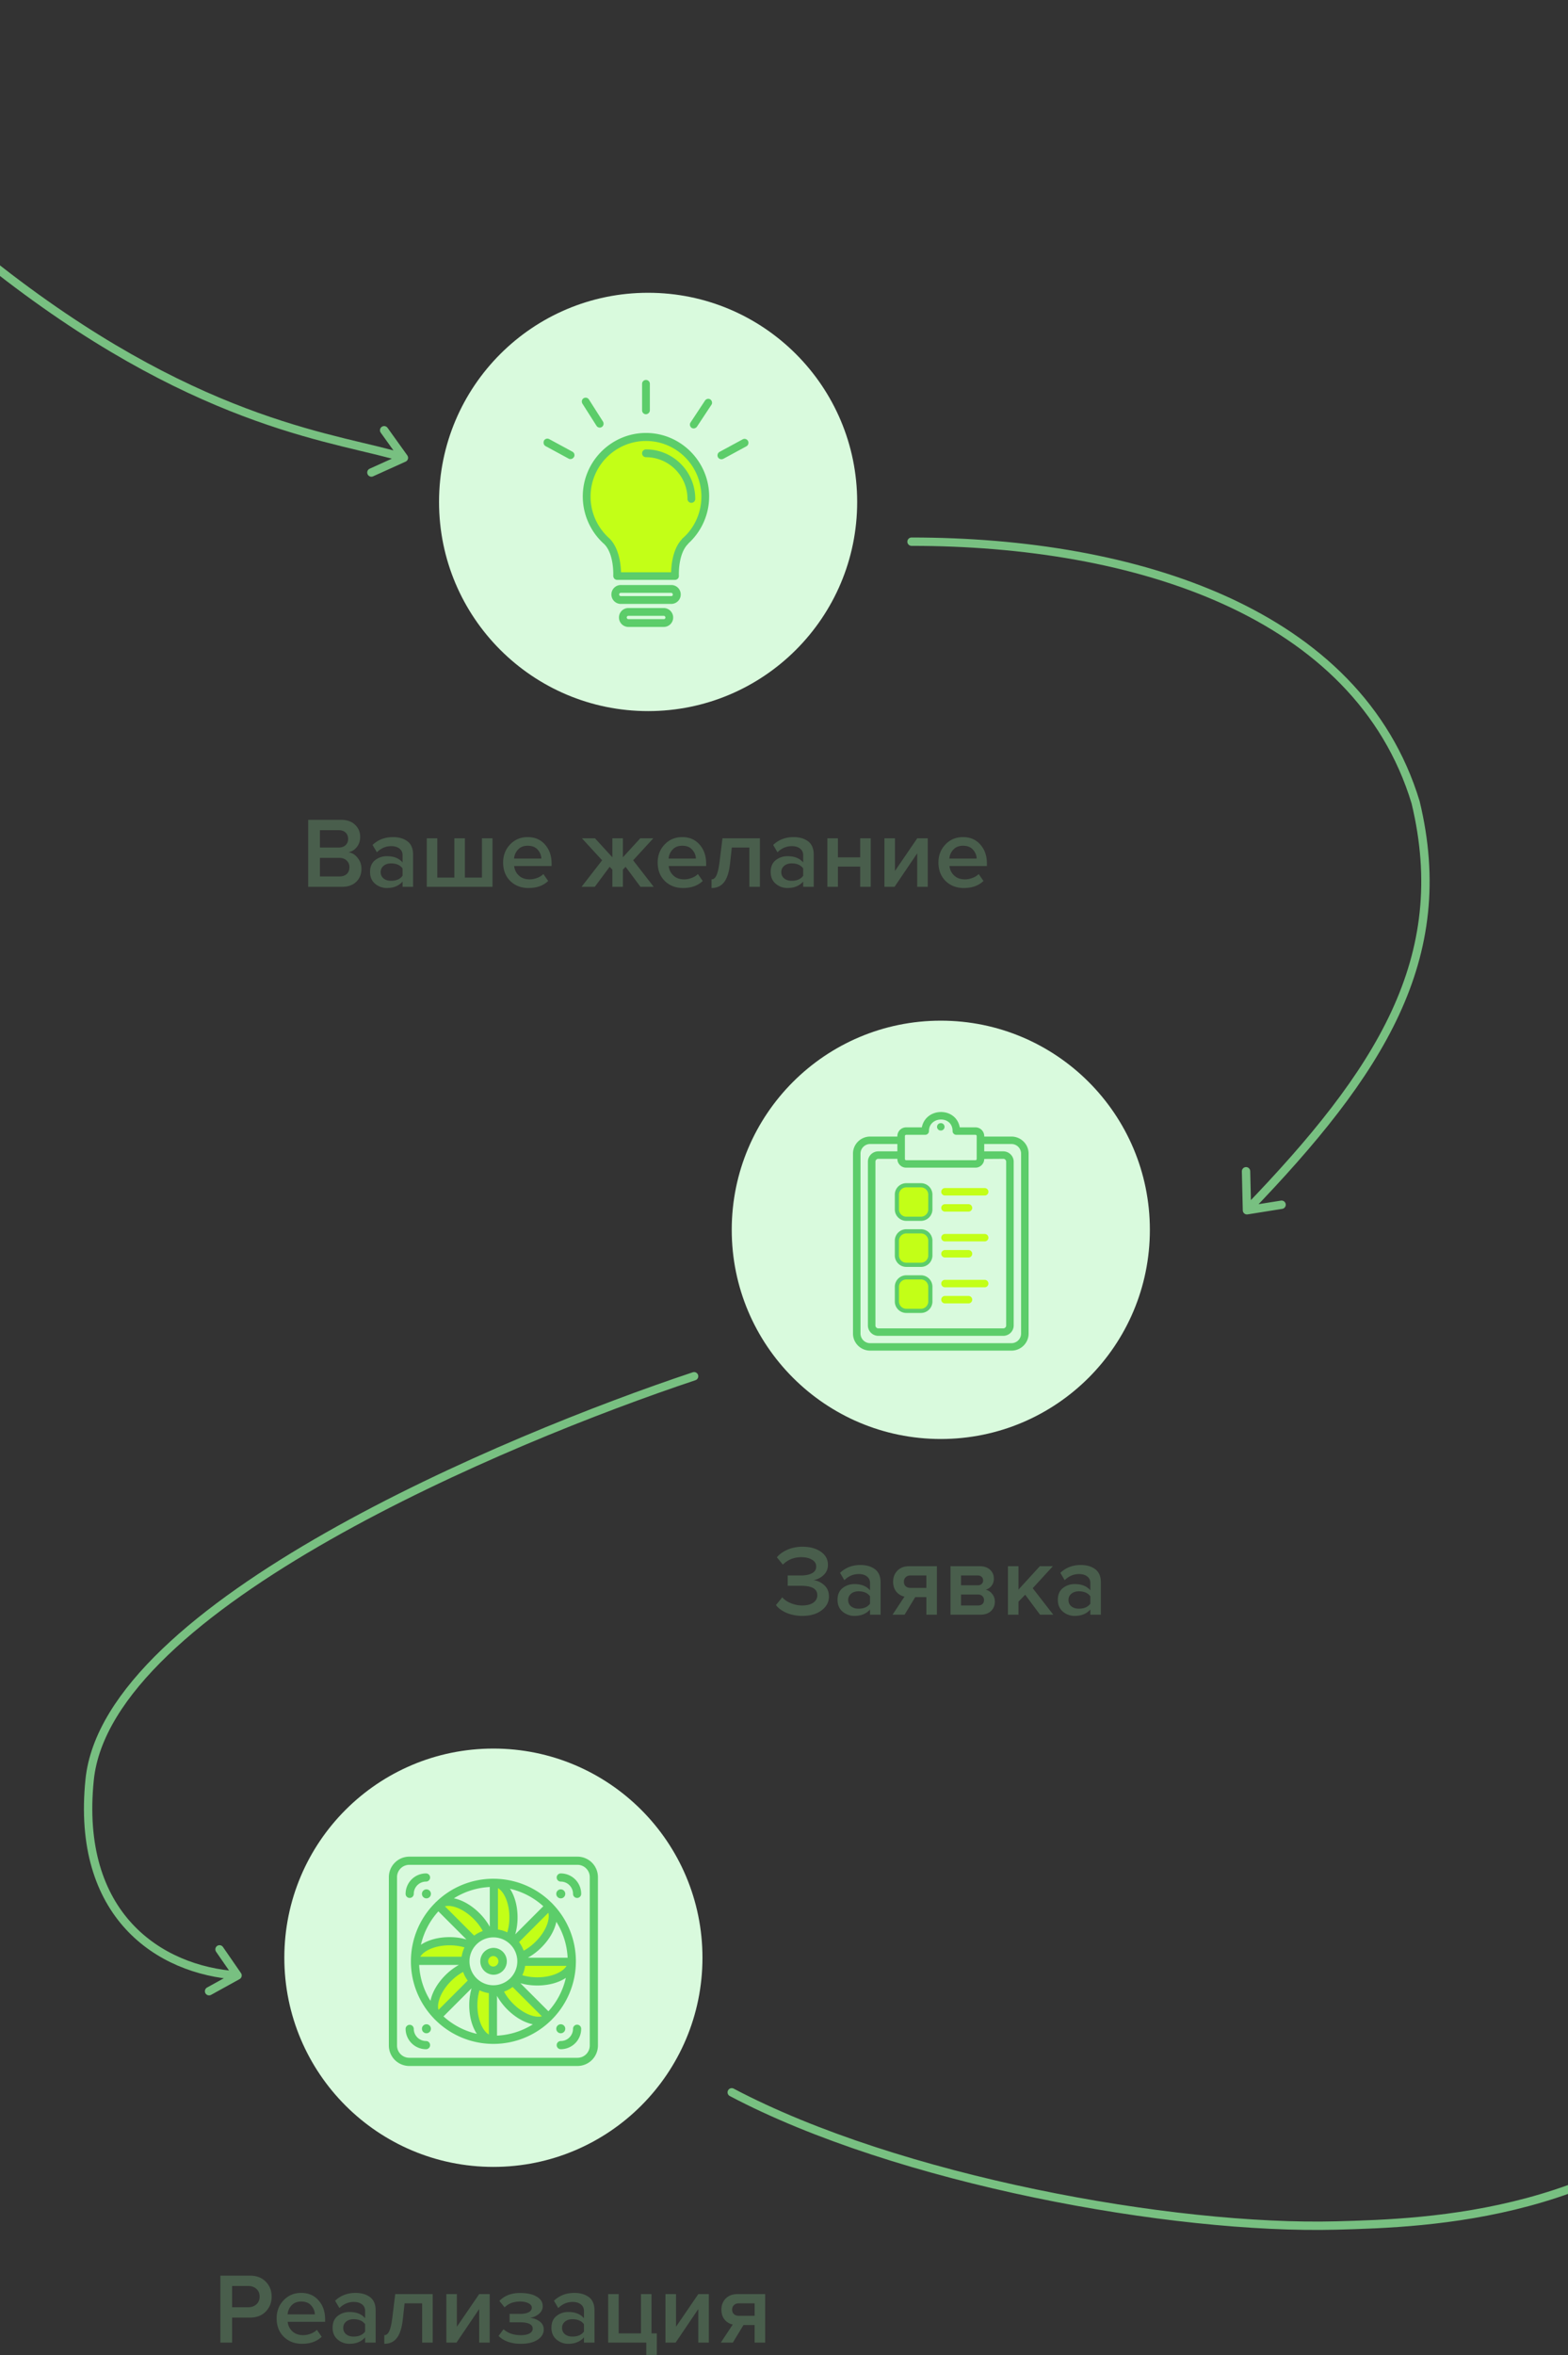 <svg width="375" height="563" fill="none" xmlns="http://www.w3.org/2000/svg"><rect width="100%" height="100%" fill="#333333" stroke="none"/><circle cx="155" cy="119.986" r="50" fill="#D9FADD"/><path d="M81.792 211.986h-8.088v-16.008h7.872c1.424 0 2.536.392 3.336 1.176.816.768 1.224 1.736 1.224 2.904 0 .96-.272 1.776-.816 2.448-.528.656-1.184 1.064-1.968 1.224.864.128 1.592.576 2.184 1.344.608.752.912 1.616.912 2.592 0 1.28-.416 2.32-1.248 3.12-.816.8-1.952 1.2-3.408 1.2zM81 202.602c.704 0 1.256-.192 1.656-.576.4-.384.6-.88.6-1.488 0-.624-.2-1.128-.6-1.512-.4-.384-.952-.576-1.656-.576h-4.488v4.152H81zm.12 6.912c.768 0 1.368-.192 1.8-.576.432-.4.648-.952.648-1.656 0-.624-.216-1.144-.648-1.56-.432-.432-1.032-.648-1.8-.648h-4.608v4.44h4.608zm17.674 2.472h-2.52v-1.248c-.895 1.024-2.144 1.536-3.743 1.536a4.292 4.292 0 0 1-2.809-1.008c-.816-.688-1.223-1.632-1.223-2.832 0-1.232.4-2.168 1.2-2.808.816-.64 1.76-.96 2.832-.96 1.647 0 2.895.496 3.743 1.488v-1.728c0-.672-.248-1.2-.743-1.584-.497-.384-1.153-.576-1.969-.576-1.296 0-2.44.488-3.431 1.464l-1.032-1.752c1.311-1.248 2.935-1.872 4.871-1.872 1.424 0 2.585.336 3.48 1.008.897.672 1.344 1.736 1.344 3.192v7.68zm-5.28-1.44c1.264 0 2.184-.4 2.76-1.2v-1.752c-.576-.8-1.496-1.2-2.76-1.2-.72 0-1.311.192-1.775.576-.465.384-.697.888-.697 1.512s.233 1.128.697 1.512c.463.368 1.055.552 1.775.552zm21.748-10.152h2.52v11.592h-15.72v-11.592h2.52v9.384h4.08v-9.384h2.52v9.384h4.08v-9.384zm11.136 11.88c-1.76 0-3.216-.56-4.368-1.68-1.136-1.136-1.704-2.608-1.704-4.416 0-1.696.552-3.128 1.656-4.296 1.12-1.184 2.528-1.776 4.224-1.776 1.712 0 3.088.592 4.128 1.776 1.056 1.184 1.584 2.696 1.584 4.536v.6h-8.952c.096.912.472 1.672 1.128 2.28.656.608 1.512.912 2.568.912.592 0 1.184-.112 1.776-.336.608-.224 1.112-.536 1.512-.936l1.152 1.656c-1.168 1.12-2.736 1.68-4.704 1.68zm3.072-7.032c-.032-.8-.328-1.512-.888-2.136-.544-.624-1.336-.936-2.376-.936-.992 0-1.768.312-2.328.936a3.472 3.472 0 0 0-.936 2.136h6.528zm12.78 6.744h-3.168l4.92-6.336-4.824-5.256h3.12l4.152 4.536v-4.536h2.52v4.536l4.152-4.536h3.12l-4.824 5.256 4.92 6.336h-3.168l-3.552-4.776-.648.672v4.104h-2.52v-4.104l-.648-.672-3.552 4.776zm21.109.288c-1.76 0-3.216-.56-4.368-1.68-1.136-1.136-1.704-2.608-1.704-4.416 0-1.696.552-3.128 1.656-4.296 1.12-1.184 2.528-1.776 4.224-1.776 1.712 0 3.088.592 4.128 1.776 1.056 1.184 1.584 2.696 1.584 4.536v.6h-8.952c.096.912.472 1.672 1.128 2.28.656.608 1.512.912 2.568.912.592 0 1.184-.112 1.776-.336.608-.224 1.112-.536 1.512-.936l1.152 1.656c-1.168 1.12-2.736 1.68-4.704 1.68zm3.072-7.032c-.032-.8-.328-1.512-.888-2.136-.544-.624-1.336-.936-2.376-.936-.992 0-1.768.312-2.328.936a3.472 3.472 0 0 0-.936 2.136h6.528zm3.735 7.032v-2.064c.496 0 .888-.32 1.176-.96.304-.64.552-1.712.744-3.216l.696-5.64h8.952v11.592h-2.52v-9.384h-4.2l-.408 3.72c-.224 2.08-.696 3.592-1.416 4.536-.72.944-1.728 1.416-3.024 1.416zm24.441-.288h-2.52v-1.248c-.896 1.024-2.144 1.536-3.744 1.536a4.292 4.292 0 0 1-2.808-1.008c-.816-.688-1.224-1.632-1.224-2.832 0-1.232.4-2.168 1.2-2.808.816-.64 1.76-.96 2.832-.96 1.648 0 2.896.496 3.744 1.488v-1.728c0-.672-.248-1.2-.744-1.584-.496-.384-1.152-.576-1.968-.576-1.296 0-2.44.488-3.432 1.464l-1.032-1.752c1.312-1.248 2.936-1.872 4.872-1.872 1.424 0 2.584.336 3.48 1.008.896.672 1.344 1.736 1.344 3.192v7.68zm-5.28-1.44c1.264 0 2.184-.4 2.76-1.2v-1.752c-.576-.8-1.496-1.2-2.76-1.2-.72 0-1.312.192-1.776.576-.464.384-.696.888-.696 1.512s.232 1.128.696 1.512c.464.368 1.056.552 1.776.552zm11.067 1.44h-2.52v-11.592h2.52v4.56h5.328v-4.56h2.52v11.592h-2.52v-4.824h-5.328v4.824zm13.545 0h-2.424v-11.592h2.52v7.8l5.328-7.8h2.52v11.592h-2.52v-8.016l-5.424 8.016zm16.568.288c-1.76 0-3.216-.56-4.368-1.68-1.136-1.136-1.704-2.608-1.704-4.416 0-1.696.552-3.128 1.656-4.296 1.12-1.184 2.528-1.776 4.224-1.776 1.712 0 3.088.592 4.128 1.776 1.056 1.184 1.584 2.696 1.584 4.536v.6h-8.952c.096.912.472 1.672 1.128 2.28.656.608 1.512.912 2.568.912.592 0 1.184-.112 1.776-.336.608-.224 1.112-.536 1.512-.936l1.152 1.656c-1.168 1.12-2.736 1.68-4.704 1.68zm3.072-7.032c-.032-.8-.328-1.512-.888-2.136-.544-.624-1.336-.936-2.376-.936-.992 0-1.768.312-2.328.936a3.472 3.472 0 0 0-.936 2.136h6.528z" fill="#495E4C"/><path d="M163.879 129.432c-2.739 2.751-2.397 8.301-2.397 8.301h-13.889s.293-5.55-2.396-8.301c-2.984-2.652-4.891-6.484-4.891-10.757 0-7.859 6.358-14.245 14.183-14.245s14.183 6.386 14.183 14.245c0 4.273-1.859 8.105-4.793 10.757z" fill="#C3FF17"/><path d="M161.874 142.105c0 .737-.587 1.326-1.32 1.326h-12.08a1.318 1.318 0 0 1-1.321-1.326c0-.737.587-1.326 1.321-1.326h12.031c.733 0 1.369.589 1.369 1.326zM160.064 147.606c0 .737-.587 1.327-1.32 1.327h-8.461c-.734 0-1.32-.59-1.32-1.327 0-.736.586-1.326 1.32-1.326h8.461c.733 0 1.32.59 1.32 1.326z" fill="#D9FADD"/><path d="M164.613 129.923a15.221 15.221 0 0 0 4.989-11.248c0-8.351-6.798-15.178-15.113-15.178-8.314 0-15.112 6.827-15.112 15.178 0 4.372 1.908 8.547 5.136 11.396 2.396 2.407 2.151 7.515 2.151 7.564 0 .246.098.491.245.688.196.196.44.294.685.294h13.84a.965.965 0 0 0 .685-.294c.195-.197.244-.442.244-.688 0-.049-.244-5.157 2.152-7.564.049-.049.098-.099.098-.148zm-1.369-1.228c-.098.049-.147.148-.196.246-2.152 2.309-2.494 6.091-2.543 7.859h-11.982c-.049-1.817-.44-5.747-2.739-8.056-2.885-2.554-4.548-6.189-4.548-10.02 0-7.368 5.966-13.311 13.253-13.311 7.336 0 13.254 5.992 13.254 13.311 0 3.782-1.614 7.466-4.499 9.971z" fill="#5CCD6A"/><path d="M154.489 107.426a.93.93 0 0 0-.929.934.93.93 0 0 0 .929.933c5.478 0 9.928 4.47 9.928 9.971 0 .491.392.934.929.934a.93.93 0 0 0 .93-.934c0-6.533-5.282-11.838-11.787-11.838zM162.803 142.105a2.25 2.25 0 0 0-2.25-2.26h-12.079a2.249 2.249 0 0 0-2.25 2.26 2.248 2.248 0 0 0 2.25 2.259h12.031c1.271 0 2.298-.982 2.298-2.259zm-2.298.393h-12.031a.387.387 0 0 1-.392-.393c0-.246.196-.393.392-.393h12.031c.244 0 .391.197.391.393.049.246-.147.393-.391.393zM158.744 145.347h-8.461a2.248 2.248 0 0 0-2.249 2.259 2.248 2.248 0 0 0 2.249 2.26h8.461a2.249 2.249 0 0 0 2.25-2.26c0-1.228-1.027-2.259-2.25-2.259zm0 2.652h-8.461a.386.386 0 0 1-.391-.393c0-.245.196-.393.391-.393h8.461c.245 0 .391.197.391.393 0 .246-.146.393-.391.393zM155.418 98.045v-6.288a.93.93 0 0 0-.929-.933.93.93 0 0 0-.929.933v6.337a.93.93 0 0 0 .929.933c.538-.05.929-.442.929-.982zM169.895 95.49c-.441-.294-.979-.147-1.272.246l-3.472 5.256c-.294.442-.147.982.244 1.277a.945.945 0 0 0 .489.147c.294 0 .587-.147.783-.393l3.472-5.255c.294-.394.147-.983-.244-1.278zM143.436 102.22a.932.932 0 0 0 .489-.148c.441-.294.538-.835.294-1.277l-3.375-5.305c-.293-.442-.831-.54-1.271-.294-.44.294-.538.835-.294 1.277l3.375 5.305a.94.94 0 0 0 .782.442zM130.476 106.641l5.527 2.996c.146.098.293.098.44.098.342 0 .636-.196.831-.491a.925.925 0 0 0-.391-1.277l-5.526-2.997a.919.919 0 0 0-1.272.393c-.196.492-.049 1.032.391 1.278zM172.535 109.784c.147 0 .294-.049.441-.098l5.526-2.996a.954.954 0 0 0 .391-1.277.944.944 0 0 0-1.271-.393l-5.527 2.996a.955.955 0 0 0-.391 1.277c.147.295.489.491.831.491z" fill="#5CCD6A"/><path d="M-60.51 1.986c5.102 9.407 24.754 35.439 62.56 64.304 47.256 36.082 79.557 38.407 94.546 43.149m0 0-4.725-6.588m4.725 6.588-7.775 3.513M218 129.486c53.5 0 106.753 16.86 120.545 62.272 9.018 37.324-8.518 64.575-40.324 97.549m0 0 8.279-1.321m-8.279 1.321-.221-9.321" stroke="#78C081" stroke-width="2" stroke-linecap="round" stroke-linejoin="round"/><circle cx="225" cy="293.986" r="50" fill="#D9FADD"/><path d="M191.912 386.274c-1.376 0-2.64-.24-3.792-.72-1.136-.496-1.984-1.12-2.544-1.872l1.512-1.848c.512.592 1.208 1.064 2.088 1.416.88.352 1.76.528 2.64.528 1.136 0 2.024-.216 2.664-.648.656-.448.984-1.048.984-1.8 0-1.504-1.288-2.256-3.864-2.256h-3.216v-2.472h3.216c1.072 0 1.936-.176 2.592-.528.672-.352 1.008-.88 1.008-1.584 0-.72-.336-1.272-1.008-1.656-.672-.4-1.52-.6-2.544-.6-1.76 0-3.232.592-4.416 1.776l-1.44-1.752c.64-.752 1.496-1.36 2.568-1.824 1.088-.464 2.272-.696 3.552-.696 1.776 0 3.232.392 4.368 1.176 1.152.784 1.728 1.832 1.728 3.144 0 .992-.352 1.816-1.056 2.472a4.645 4.645 0 0 1-2.424 1.2c.912.08 1.76.464 2.544 1.152s1.176 1.6 1.176 2.736c0 1.36-.6 2.48-1.8 3.36-1.184.864-2.696 1.296-4.536 1.296zm18.687-.288h-2.52v-1.248c-.896 1.024-2.144 1.536-3.744 1.536a4.292 4.292 0 0 1-2.808-1.008c-.816-.688-1.224-1.632-1.224-2.832 0-1.232.4-2.168 1.2-2.808.816-.64 1.76-.96 2.832-.96 1.648 0 2.896.496 3.744 1.488v-1.728c0-.672-.248-1.2-.744-1.584-.496-.384-1.152-.576-1.968-.576-1.296 0-2.44.488-3.432 1.464l-1.032-1.752c1.312-1.248 2.936-1.872 4.872-1.872 1.424 0 2.584.336 3.48 1.008.896.672 1.344 1.736 1.344 3.192v7.68zm-5.28-1.44c1.264 0 2.184-.4 2.76-1.2v-1.752c-.576-.8-1.496-1.2-2.76-1.2-.72 0-1.312.192-1.776.576-.464.384-.696.888-.696 1.512s.232 1.128.696 1.512c.464.368 1.056.552 1.776.552zm11.019 1.44h-2.88l2.856-4.32a3.426 3.426 0 0 1-1.968-1.2c-.496-.624-.744-1.416-.744-2.376 0-1.04.336-1.912 1.008-2.616.688-.72 1.632-1.08 2.832-1.08h6.624v11.592h-2.52v-4.2h-2.664l-2.544 4.2zm1.416-6.408h3.792v-2.976h-3.792c-.48 0-.864.144-1.152.432-.288.272-.432.624-.432 1.056 0 .448.136.808.408 1.08.288.272.68.408 1.176.408zm16.67 6.408h-7.104v-11.592h6.936c1.072 0 1.912.28 2.52.84.608.56.912 1.272.912 2.136 0 .672-.184 1.24-.552 1.704a2.677 2.677 0 0 1-1.392.936c.624.144 1.144.488 1.56 1.032a2.83 2.83 0 0 1 .624 1.8c0 .928-.312 1.688-.936 2.28-.608.576-1.464.864-2.568.864zm-.528-2.208c.448 0 .8-.112 1.056-.336.256-.24.384-.56.384-.96 0-.368-.128-.68-.384-.936s-.608-.384-1.056-.384h-4.056v2.616h4.056zm-.072-4.824c.4 0 .712-.104.936-.312.24-.224.36-.504.36-.84 0-.368-.12-.656-.36-.864-.224-.224-.536-.336-.936-.336h-3.984v2.352h3.984zm18.078 7.032h-3.168l-3.552-4.776-1.608 1.656v3.12h-2.52v-11.592h2.52v5.592l5.112-5.592h3.12l-4.824 5.256 4.92 6.336zm11.385 0h-2.52v-1.248c-.896 1.024-2.144 1.536-3.744 1.536a4.292 4.292 0 0 1-2.808-1.008c-.816-.688-1.224-1.632-1.224-2.832 0-1.232.4-2.168 1.2-2.808.816-.64 1.76-.96 2.832-.96 1.648 0 2.896.496 3.744 1.488v-1.728c0-.672-.248-1.2-.744-1.584-.496-.384-1.152-.576-1.968-.576-1.296 0-2.44.488-3.432 1.464l-1.032-1.752c1.312-1.248 2.936-1.872 4.872-1.872 1.424 0 2.584.336 3.48 1.008.896.672 1.344 1.736 1.344 3.192v7.68zm-5.28-1.44c1.264 0 2.184-.4 2.76-1.2v-1.752c-.576-.8-1.496-1.2-2.76-1.2-.72 0-1.312.192-1.776.576-.464.384-.696.888-.696 1.512s.232 1.128.696 1.512c.464.368 1.056.552 1.776.552z" fill="#495E4C"/><path d="M245.101 275.763v43.023c0 1.759-1.438 3.185-3.211 3.185h-33.78c-1.773 0-3.211-1.426-3.211-3.185v-43.023c0-1.758 1.438-3.184 3.211-3.184h7.403v4.459c0 .659.539 1.193 1.204 1.193h16.566c.664 0 1.203-.534 1.203-1.193v-4.459h7.404c1.773 0 3.211 1.426 3.211 3.184z" fill="#D9FADD"/><path d="M234.487 271.575v5.465c0 .659-.539 1.193-1.204 1.193h-16.566a1.198 1.198 0 0 1-1.204-1.193v-5.465c0-.659.539-1.193 1.204-1.193h4.555v-.012c0-2.537 2.626-4.482 5.337-3.337 1.318.557 2.107 1.917 2.107 3.337v.012h4.567c.665 0 1.204.534 1.204 1.193z" fill="#D9FADD"/><path d="M233.284 269.49h-3.749c-.919-4.95-8.111-4.833-9.074 0h-3.745a2.096 2.096 0 0 0-2.102 2.085v.112h-6.504c-2.266 0-4.11 1.829-4.11 4.076v43.023c0 2.248 1.844 4.076 4.11 4.076h33.78c2.266 0 4.11-1.828 4.11-4.076v-43.023c0-2.247-1.844-4.076-4.11-4.076h-6.504v-.112a2.096 2.096 0 0 0-2.102-2.085zm-16.568 1.783h4.556c.497 0 .899-.41.899-.903 0-3.566 5.646-3.797 5.646.012 0 .492.403.891.9.891h4.567c.167 0 .304.136.304.302l-.001 5.463a.303.303 0 0 1-.304.302h-16.566a.303.303 0 0 1-.304-.302l-.001-5.463c0-.166.137-.302.304-.302zm0 7.851h16.568a2.096 2.096 0 0 0 2.102-2.084v-.002l4.552-.03c.384 0 .696.31.696.691v39.152c0 .38-.312.69-.696.69h-29.876a.694.694 0 0 1-.696-.69v-39.152c0-.381.312-.691.696-.691h4.552v.032c0 1.149.943 2.084 2.102 2.084zm25.174-5.654a2.305 2.305 0 0 1 2.312 2.293v43.023a2.305 2.305 0 0 1-2.312 2.293h-33.78a2.305 2.305 0 0 1-2.312-2.293v-43.023a2.305 2.305 0 0 1 2.312-2.293h6.504v1.755h-4.552c-1.375 0-2.494 1.11-2.494 2.474v39.151c0 1.364 1.119 2.474 2.494 2.474h29.876c1.375 0 2.494-1.11 2.494-2.474v-39.151c0-1.364-1.119-2.474-2.494-2.474h-4.552v-1.755h6.504z" fill="#5CCD6A"/><path d="M225.638 269.995c.333-.349.362-.866 0-1.266-.333-.33-.935-.33-1.276 0-.352.386-.341.91 0 1.266a.918.918 0 0 0 1.276 0z" fill="#5CCD6A"/><path d="M226.002 285.784h9.487a.896.896 0 0 0 .899-.892.895.895 0 0 0-.899-.891h-9.487a.895.895 0 0 0-.899.891c0 .493.402.892.899.892zM226.002 289.633h5.615a.895.895 0 0 0 .899-.891.895.895 0 0 0-.899-.892h-5.615a.895.895 0 0 0-.899.892c0 .492.402.891.899.891z" fill="#C3FF17"/><path d="M214.5 289.096a2.245 2.245 0 0 0 2.243 2.243h3.514a2.245 2.245 0 0 0 2.243-2.243v-3.518a2.245 2.245 0 0 0-2.243-2.244h-3.514a2.245 2.245 0 0 0-2.243 2.244v3.518z" fill="#C3FF17" stroke="#5CCD6A"/><path d="M226.002 296.754h9.487c.496 0 .899-.4.899-.892a.895.895 0 0 0-.899-.891h-9.487a.895.895 0 0 0-.899.891c0 .492.402.892.899.892zM226.002 300.603h5.615a.895.895 0 0 0 .899-.892.895.895 0 0 0-.899-.891h-5.615a.895.895 0 0 0-.899.891c0 .493.402.892.899.892z" fill="#C3FF17"/><path d="M222.5 296.586a2.245 2.245 0 0 0-2.243-2.244h-3.514a2.245 2.245 0 0 0-2.243 2.244v3.517a2.245 2.245 0 0 0 2.243 2.244h3.514a2.245 2.245 0 0 0 2.243-2.244v-3.517z" fill="#C3FF17" stroke="#5CCD6A"/><path d="M226.002 307.723h9.487a.895.895 0 0 0 .899-.891.896.896 0 0 0-.899-.892h-9.487a.895.895 0 0 0-.899.892c0 .492.402.891.899.891zM226.002 311.573h5.615a.895.895 0 0 0 .899-.892.895.895 0 0 0-.899-.891h-5.615a.895.895 0 0 0-.899.891c0 .493.402.892.899.892z" fill="#C3FF17"/><path d="M222.5 307.594a2.245 2.245 0 0 0-2.243-2.244h-3.514a2.245 2.245 0 0 0-2.243 2.244v3.517a2.245 2.245 0 0 0 2.243 2.244h3.514a2.245 2.245 0 0 0 2.243-2.244v-3.517z" fill="#C3FF17" stroke="#5CCD6A"/><path d="M166 328.986c-45 14.999-140.29 54.808-144.56 96.432-3.322 32.373 16.56 45.567 35.37 46.807m0 0-4.31-6.239m4.31 6.239L50 475.986" stroke="#78C081" stroke-width="2" stroke-linecap="round" stroke-linejoin="round"/><circle cx="118" cy="467.986" r="50" fill="#D9FADD"/><path d="M55.512 559.986h-2.808v-16.008h7.032c1.616 0 2.888.48 3.816 1.44.944.96 1.416 2.152 1.416 3.576 0 1.408-.472 2.6-1.416 3.576-.928.96-2.2 1.44-3.816 1.44h-4.224v5.976zm3.84-8.448c.8 0 1.456-.232 1.968-.696.512-.464.768-1.08.768-1.848s-.256-1.384-.768-1.848c-.512-.464-1.168-.696-1.968-.696h-3.84v5.088h3.84zm12.882 8.736c-1.76 0-3.216-.56-4.368-1.68-1.136-1.136-1.704-2.608-1.704-4.416 0-1.696.552-3.128 1.656-4.296 1.12-1.184 2.528-1.776 4.224-1.776 1.712 0 3.088.592 4.128 1.776 1.056 1.184 1.584 2.696 1.584 4.536v.6h-8.952c.096.912.472 1.672 1.128 2.28.656.608 1.512.912 2.568.912.592 0 1.184-.112 1.776-.336.608-.224 1.112-.536 1.512-.936l1.152 1.656c-1.168 1.12-2.736 1.68-4.704 1.68zm3.072-7.032c-.032-.8-.328-1.512-.888-2.136-.544-.624-1.336-.936-2.376-.936-.992 0-1.768.312-2.328.936a3.472 3.472 0 0 0-.936 2.136h6.528zm14.535 6.744h-2.52v-1.248c-.896 1.024-2.144 1.536-3.744 1.536a4.292 4.292 0 0 1-2.808-1.008c-.816-.688-1.224-1.632-1.224-2.832 0-1.232.4-2.168 1.2-2.808.816-.64 1.76-.96 2.832-.96 1.648 0 2.896.496 3.744 1.488v-1.728c0-.672-.248-1.2-.744-1.584-.496-.384-1.152-.576-1.968-.576-1.296 0-2.44.488-3.432 1.464l-1.032-1.752c1.312-1.248 2.936-1.872 4.872-1.872 1.424 0 2.584.336 3.48 1.008.896.672 1.344 1.736 1.344 3.192v7.68zm-5.28-1.44c1.264 0 2.184-.4 2.76-1.2v-1.752c-.576-.8-1.496-1.2-2.76-1.2-.72 0-1.312.192-1.776.576-.464.384-.696.888-.696 1.512s.232 1.128.696 1.512c.464.368 1.056.552 1.776.552zm7.348 1.728v-2.064c.496 0 .888-.32 1.176-.96.304-.64.552-1.712.744-3.216l.696-5.64h8.952v11.592h-2.52v-9.384h-4.2l-.408 3.72c-.224 2.08-.696 3.592-1.416 4.536-.72.944-1.728 1.416-3.024 1.416zm17.264-.288h-2.424v-11.592h2.52v7.8l5.328-7.8h2.52v11.592h-2.52v-8.016l-5.424 8.016zm15.393.288c-2.272 0-4.048-.624-5.328-1.872l1.176-1.608c1.056.944 2.44 1.416 4.152 1.416.88 0 1.568-.136 2.064-.408.512-.288.768-.672.768-1.152 0-1.008-1.016-1.512-3.048-1.512h-2.472v-2.016h2.472c.88 0 1.568-.128 2.064-.384.512-.256.768-.632.768-1.128 0-.416-.264-.76-.792-1.032s-1.192-.408-1.992-.408c-1.552 0-2.792.464-3.72 1.392l-1.248-1.536c1.232-1.264 2.848-1.896 4.848-1.896 1.712-.016 3.056.264 4.032.84.992.56 1.488 1.328 1.488 2.304 0 .736-.312 1.36-.936 1.872-.608.496-1.32.8-2.136.912a4.494 4.494 0 0 1 2.256.816c.704.48 1.056 1.136 1.056 1.968 0 1.008-.496 1.832-1.488 2.472-.976.64-2.304.96-3.984.96zm17.611-.288h-2.52v-1.248c-.896 1.024-2.144 1.536-3.744 1.536a4.292 4.292 0 0 1-2.808-1.008c-.816-.688-1.224-1.632-1.224-2.832 0-1.232.4-2.168 1.2-2.808.816-.64 1.76-.96 2.832-.96 1.648 0 2.896.496 3.744 1.488v-1.728c0-.672-.248-1.2-.744-1.584-.496-.384-1.152-.576-1.968-.576-1.296 0-2.44.488-3.432 1.464l-1.032-1.752c1.312-1.248 2.936-1.872 4.872-1.872 1.424 0 2.584.336 3.48 1.008.896.672 1.344 1.736 1.344 3.192v7.68zm-5.28-1.44c1.264 0 2.184-.4 2.76-1.2v-1.752c-.576-.8-1.496-1.2-2.76-1.2-.72 0-1.312.192-1.776.576-.464.384-.696.888-.696 1.512s.232 1.128.696 1.512c.464.368 1.056.552 1.776.552zm17.668 4.392v-2.952h-9.12v-11.592h2.52v9.384h5.328v-9.384h2.519v9.384h1.273v5.16h-2.52zm7.014-2.952h-2.424v-11.592h2.52v7.8l5.328-7.8h2.52v11.592h-2.52v-8.016l-5.424 8.016zm13.689 0h-2.88l2.856-4.32a3.426 3.426 0 0 1-1.968-1.2c-.496-.624-.744-1.416-.744-2.376 0-1.04.336-1.912 1.008-2.616.688-.72 1.632-1.08 2.832-1.08h6.624v11.592h-2.52v-4.2h-2.664l-2.544 4.2zm1.416-6.408h3.792v-2.976h-3.792c-.48 0-.864.144-1.152.432-.288.272-.432.624-.432 1.056 0 .448.136.808.408 1.08.288.272.68.408 1.176.408z" fill="#495E4C"/><path d="M122.799 458.343c0 1.884-.358 3.62-.96 5.01.351.246.676.524.973.831l8.524-8.53a18.68 18.68 0 0 0-13.18-5.574c2.568.043 4.643 3.725 4.643 8.263zM107.188 472.869c1.331-1.332 2.811-2.305 4.218-2.862a6.784 6.784 0 0 1-.102-1.165l.002-.112H99.251l-.001.112c0 5.126 2.055 9.772 5.385 13.158-1.789-1.846-.655-5.92 2.553-9.131zM113.201 479.34c0-1.884.358-3.619.96-5.009a6.722 6.722 0 0 1-.973-.832l-8.524 8.531a18.684 18.684 0 0 0 13.18 5.573c-2.568-.042-4.643-3.724-4.643-8.263zM113.975 458.022c1.331 1.332 2.304 2.813 2.861 4.222a6.666 6.666 0 0 1 1.164-.103l.112.002V450.08l-.112-.002a18.678 18.678 0 0 0-13.149 5.39c1.845-1.792 5.916-.656 9.124 2.554zM107.509 464.039c1.882 0 3.617.359 5.006.961.246-.351.524-.677.831-.974l-8.525-8.53a18.71 18.71 0 0 0-5.57 13.19c.043-2.57 3.723-4.647 8.258-4.647zM128.491 473.644c-1.882 0-3.617-.358-5.006-.96a6.77 6.77 0 0 1-.831.973l8.525 8.531a18.712 18.712 0 0 0 5.569-13.19c-.042 2.57-3.722 4.646-8.257 4.646zM128.812 464.814c-1.331 1.332-2.811 2.306-4.218 2.863.066.378.102.767.102 1.165l-.002.112h12.055l.001-.112c0-5.127-2.055-9.772-5.385-13.159 1.789 1.846.655 5.921-2.553 9.131zM122.025 479.661c-1.331-1.332-2.304-2.812-2.861-4.221a6.764 6.764 0 0 1-1.164.103l-.112-.003v12.064l.112.001c5.123 0 9.765-2.057 13.149-5.389-1.844 1.791-5.916.656-9.124-2.555z" fill="#D9FADD"/><path d="M128.491 473.644c4.561 0 8.259-2.1 8.259-4.691h-12.056a6.679 6.679 0 0 1-1.209 3.731c1.389.602 3.124.96 5.006.96zM128.812 464.814c3.225-3.227 4.356-7.329 2.525-9.161l-8.525 8.531a6.684 6.684 0 0 1 1.782 3.493c1.407-.557 2.887-1.531 4.218-2.863zM122.799 458.343c0-4.564-2.099-8.265-4.687-8.265v12.065a6.662 6.662 0 0 1 3.727 1.21c.602-1.39.96-3.126.96-5.01zM113.975 458.022c-3.225-3.227-7.324-4.359-9.154-2.527l8.525 8.531a6.668 6.668 0 0 1 3.49-1.782c-.557-1.409-1.53-2.89-2.861-4.222zM107.509 464.039c-4.561 0-8.259 2.1-8.259 4.691h12.056a6.665 6.665 0 0 1 1.209-3.73c-1.389-.602-3.124-.961-5.006-.961zM107.188 472.869c-3.225 3.228-4.356 7.33-2.525 9.161l8.525-8.531a6.673 6.673 0 0 1-1.781-3.492c-1.408.557-2.888 1.53-4.219 2.862zM113.201 479.34c0 4.565 2.099 8.265 4.687 8.265V475.54a6.66 6.66 0 0 1-3.727-1.209c-.602 1.39-.96 3.125-.96 5.009zM122.025 479.661c3.225 3.228 7.324 4.359 9.154 2.527l-8.525-8.531a6.67 6.67 0 0 1-3.49 1.783c.557 1.409 1.53 2.889 2.861 4.221z" fill="#C3FF17"/><path d="M118 462.14a6.7 6.7 0 0 0-6.696 6.702 6.698 6.698 0 0 0 6.696 6.701c3.698 0 6.696-3 6.696-6.701A6.7 6.7 0 0 0 118 462.14z" fill="#D9FADD"/><path d="M118 471.075a2.233 2.233 0 1 0-.001-4.469 2.233 2.233 0 0 0 .001 4.469z" fill="#C3FF17"/><path d="M138.117 443.824H97.883A4.89 4.89 0 0 0 93 448.71v40.263a4.89 4.89 0 0 0 4.883 4.887h40.234a4.89 4.89 0 0 0 4.883-4.887V448.71a4.89 4.89 0 0 0-4.883-4.886zm2.93 45.149a2.934 2.934 0 0 1-2.93 2.932H97.883a2.934 2.934 0 0 1-2.93-2.932V448.71a2.935 2.935 0 0 1 2.93-2.932h40.234a2.935 2.935 0 0 1 2.93 2.932v40.263z" fill="#5CCD6A"/><path d="M138.02 483.989a.977.977 0 0 0-.977.977 2.934 2.934 0 0 1-2.93 2.932.977.977 0 0 0 0 1.955 4.89 4.89 0 0 0 4.883-4.887.977.977 0 0 0-.976-.977zM134.113 447.831a.976.976 0 0 0 0 1.954 2.934 2.934 0 0 1 2.93 2.932.976.976 0 1 0 1.953 0 4.89 4.89 0 0 0-4.883-4.886zM97.98 453.694c.54 0 .977-.437.977-.977a2.934 2.934 0 0 1 2.93-2.932.976.976 0 0 0 0-1.954 4.89 4.89 0 0 0-4.883 4.886c0 .54.437.977.977.977zM101.887 487.898a2.934 2.934 0 0 1-2.93-2.932.977.977 0 0 0-1.953 0 4.89 4.89 0 0 0 4.883 4.887.977.977 0 0 0 0-1.955zM134.113 486.041a1.075 1.075 0 1 0 0-2.15 1.075 1.075 0 0 0 0 2.15zM101.984 486.041a1.075 1.075 0 1 0 0-2.15 1.075 1.075 0 0 0 0 2.15zM134.113 453.792a1.075 1.075 0 1 0 0-2.15 1.075 1.075 0 0 0 0 2.15zM101.984 453.792a1.075 1.075 0 1 0 0-2.15 1.075 1.075 0 0 0 0 2.15zM131.954 482.782a19.684 19.684 0 0 0 5.769-13.673c.002-.052.004-.103.004-.156l-.002-.022.002-.089c0-5.289-2.09-10.098-5.485-13.646a3.926 3.926 0 0 0-.214-.234.967.967 0 0 0-.098-.084 19.655 19.655 0 0 0-13.663-5.773 2.707 2.707 0 0 0-.156-.004l-.022.001-.089-.001a19.654 19.654 0 0 0-13.633 5.486 4.032 4.032 0 0 0-.237.217.946.946 0 0 0-.083.097 19.684 19.684 0 0 0-5.773 13.829V468.842c0 5.288 2.089 10.097 5.484 13.645.068.081.139.159.214.234a.978.978 0 0 0 .098.085 19.655 19.655 0 0 0 13.818 5.776l.023-.001.089.001a19.648 19.648 0 0 0 13.642-5.495c.078-.066.155-.134.228-.208a.957.957 0 0 0 .084-.097zm-27.113-25.884 6.712 6.717a14.486 14.486 0 0 0-4.044-.553c-2.738 0-5.161.696-6.838 1.821a17.763 17.763 0 0 1 4.17-7.985zm7.439 11.944a5.729 5.729 0 0 1 5.72-5.724 5.729 5.729 0 0 1 5.72 5.724 5.729 5.729 0 0 1-5.72 5.724 5.729 5.729 0 0 1-5.72-5.724zm4.632 7.6v9.901c-.539-.312-1.054-.874-1.489-1.641-.803-1.416-1.246-3.321-1.246-5.362 0-1.275.174-2.496.499-3.578a7.62 7.62 0 0 0 2.236.68zm-6.151-5.059c.262.746.635 1.44 1.101 2.061l-6.998 7.003c-.16-.602-.127-1.364.107-2.214.433-1.57 1.465-3.229 2.908-4.672.901-.902 1.886-1.643 2.882-2.178zm-.355-3.63h-9.895c.312-.539.874-1.055 1.64-1.49 1.415-.804 3.318-1.247 5.358-1.247 1.274 0 2.494.174 3.576.5a7.595 7.595 0 0 0-.679 2.237zm-4.003-12.057c.602-.16 1.363-.127 2.212.107 1.569.434 3.227 1.467 4.67 2.91.901.902 1.641 1.888 2.175 2.884a7.684 7.684 0 0 0-2.059 1.102l-6.998-7.003zm12.685 5.546v-9.902c.539.313 1.054.875 1.489 1.642.803 1.416 1.246 3.32 1.246 5.361 0 1.275-.174 2.496-.5 3.578a7.633 7.633 0 0 0-2.235-.679zm3.511 13.742 6.998 7.003c-.602.16-1.363.128-2.212-.107-1.569-.433-3.227-1.466-4.67-2.91-.901-.902-1.64-1.888-2.175-2.884a7.684 7.684 0 0 0 2.059-1.102zm2.995-5.053h9.895c-.312.539-.874 1.054-1.64 1.489-1.415.804-3.318 1.247-5.358 1.247-1.274 0-2.494-.174-3.576-.499a7.604 7.604 0 0 0 .679-2.237zm-1.456-5.692 6.998-7.003c.16.603.127 1.364-.107 2.214-.433 1.57-1.465 3.23-2.908 4.673-.901.902-1.887 1.643-2.882 2.177a7.665 7.665 0 0 0-1.101-2.061zm2.113 3.737a14.478 14.478 0 0 0 3.251-2.471c1.933-1.934 3.154-4.137 3.546-6.117a17.679 17.679 0 0 1 2.704 8.588h-9.501zm-3.028-5.585a14.52 14.52 0 0 0 .553-4.048c0-2.739-.696-5.164-1.82-6.843a17.745 17.745 0 0 1 7.979 4.174l-6.712 6.717zm-6.088-1.807a14.498 14.498 0 0 0-2.469-3.253c-1.678-1.678-3.642-2.89-5.531-3.412a8.353 8.353 0 0 0-.581-.136 17.651 17.651 0 0 1 8.581-2.706v9.507zm-7.387 9.123a14.503 14.503 0 0 0-3.25 2.471c-1.933 1.934-3.154 4.137-3.546 6.117a17.675 17.675 0 0 1-2.704-8.588h9.5zm3.029 5.586a14.508 14.508 0 0 0-.553 4.047c0 2.74.696 5.165 1.82 6.843a17.743 17.743 0 0 1-7.979-4.173l6.712-6.717zm6.088 1.806a14.453 14.453 0 0 0 2.469 3.253c1.933 1.934 4.133 3.156 6.112 3.549a17.643 17.643 0 0 1-8.581 2.705v-9.507zm5.582-3.03c1.215.355 2.585.553 4.044.553 2.737 0 5.161-.696 6.838-1.821a17.76 17.76 0 0 1-4.171 7.985l-6.711-6.717z" fill="#5CCD6A"/><path d="M121.209 468.831a3.213 3.213 0 0 0-3.219-3.2 3.212 3.212 0 0 0 .021 6.422 3.214 3.214 0 0 0 3.198-3.222zm-4.464.015a1.257 1.257 0 0 1 1.251-1.261 1.258 1.258 0 0 1 .008 2.513 1.257 1.257 0 0 1-1.259-1.252z" fill="#5CCD6A"/><path d="M175 500.161c39.716 20.955 105.428 32.879 144.661 31.833 22.436-.598 66.747-2.078 98.163-36.82m0 0-4.378 5.708m4.378-5.708-8.735-2.008" stroke="#78C081" stroke-width="2" stroke-linecap="round" stroke-linejoin="round"/></svg>